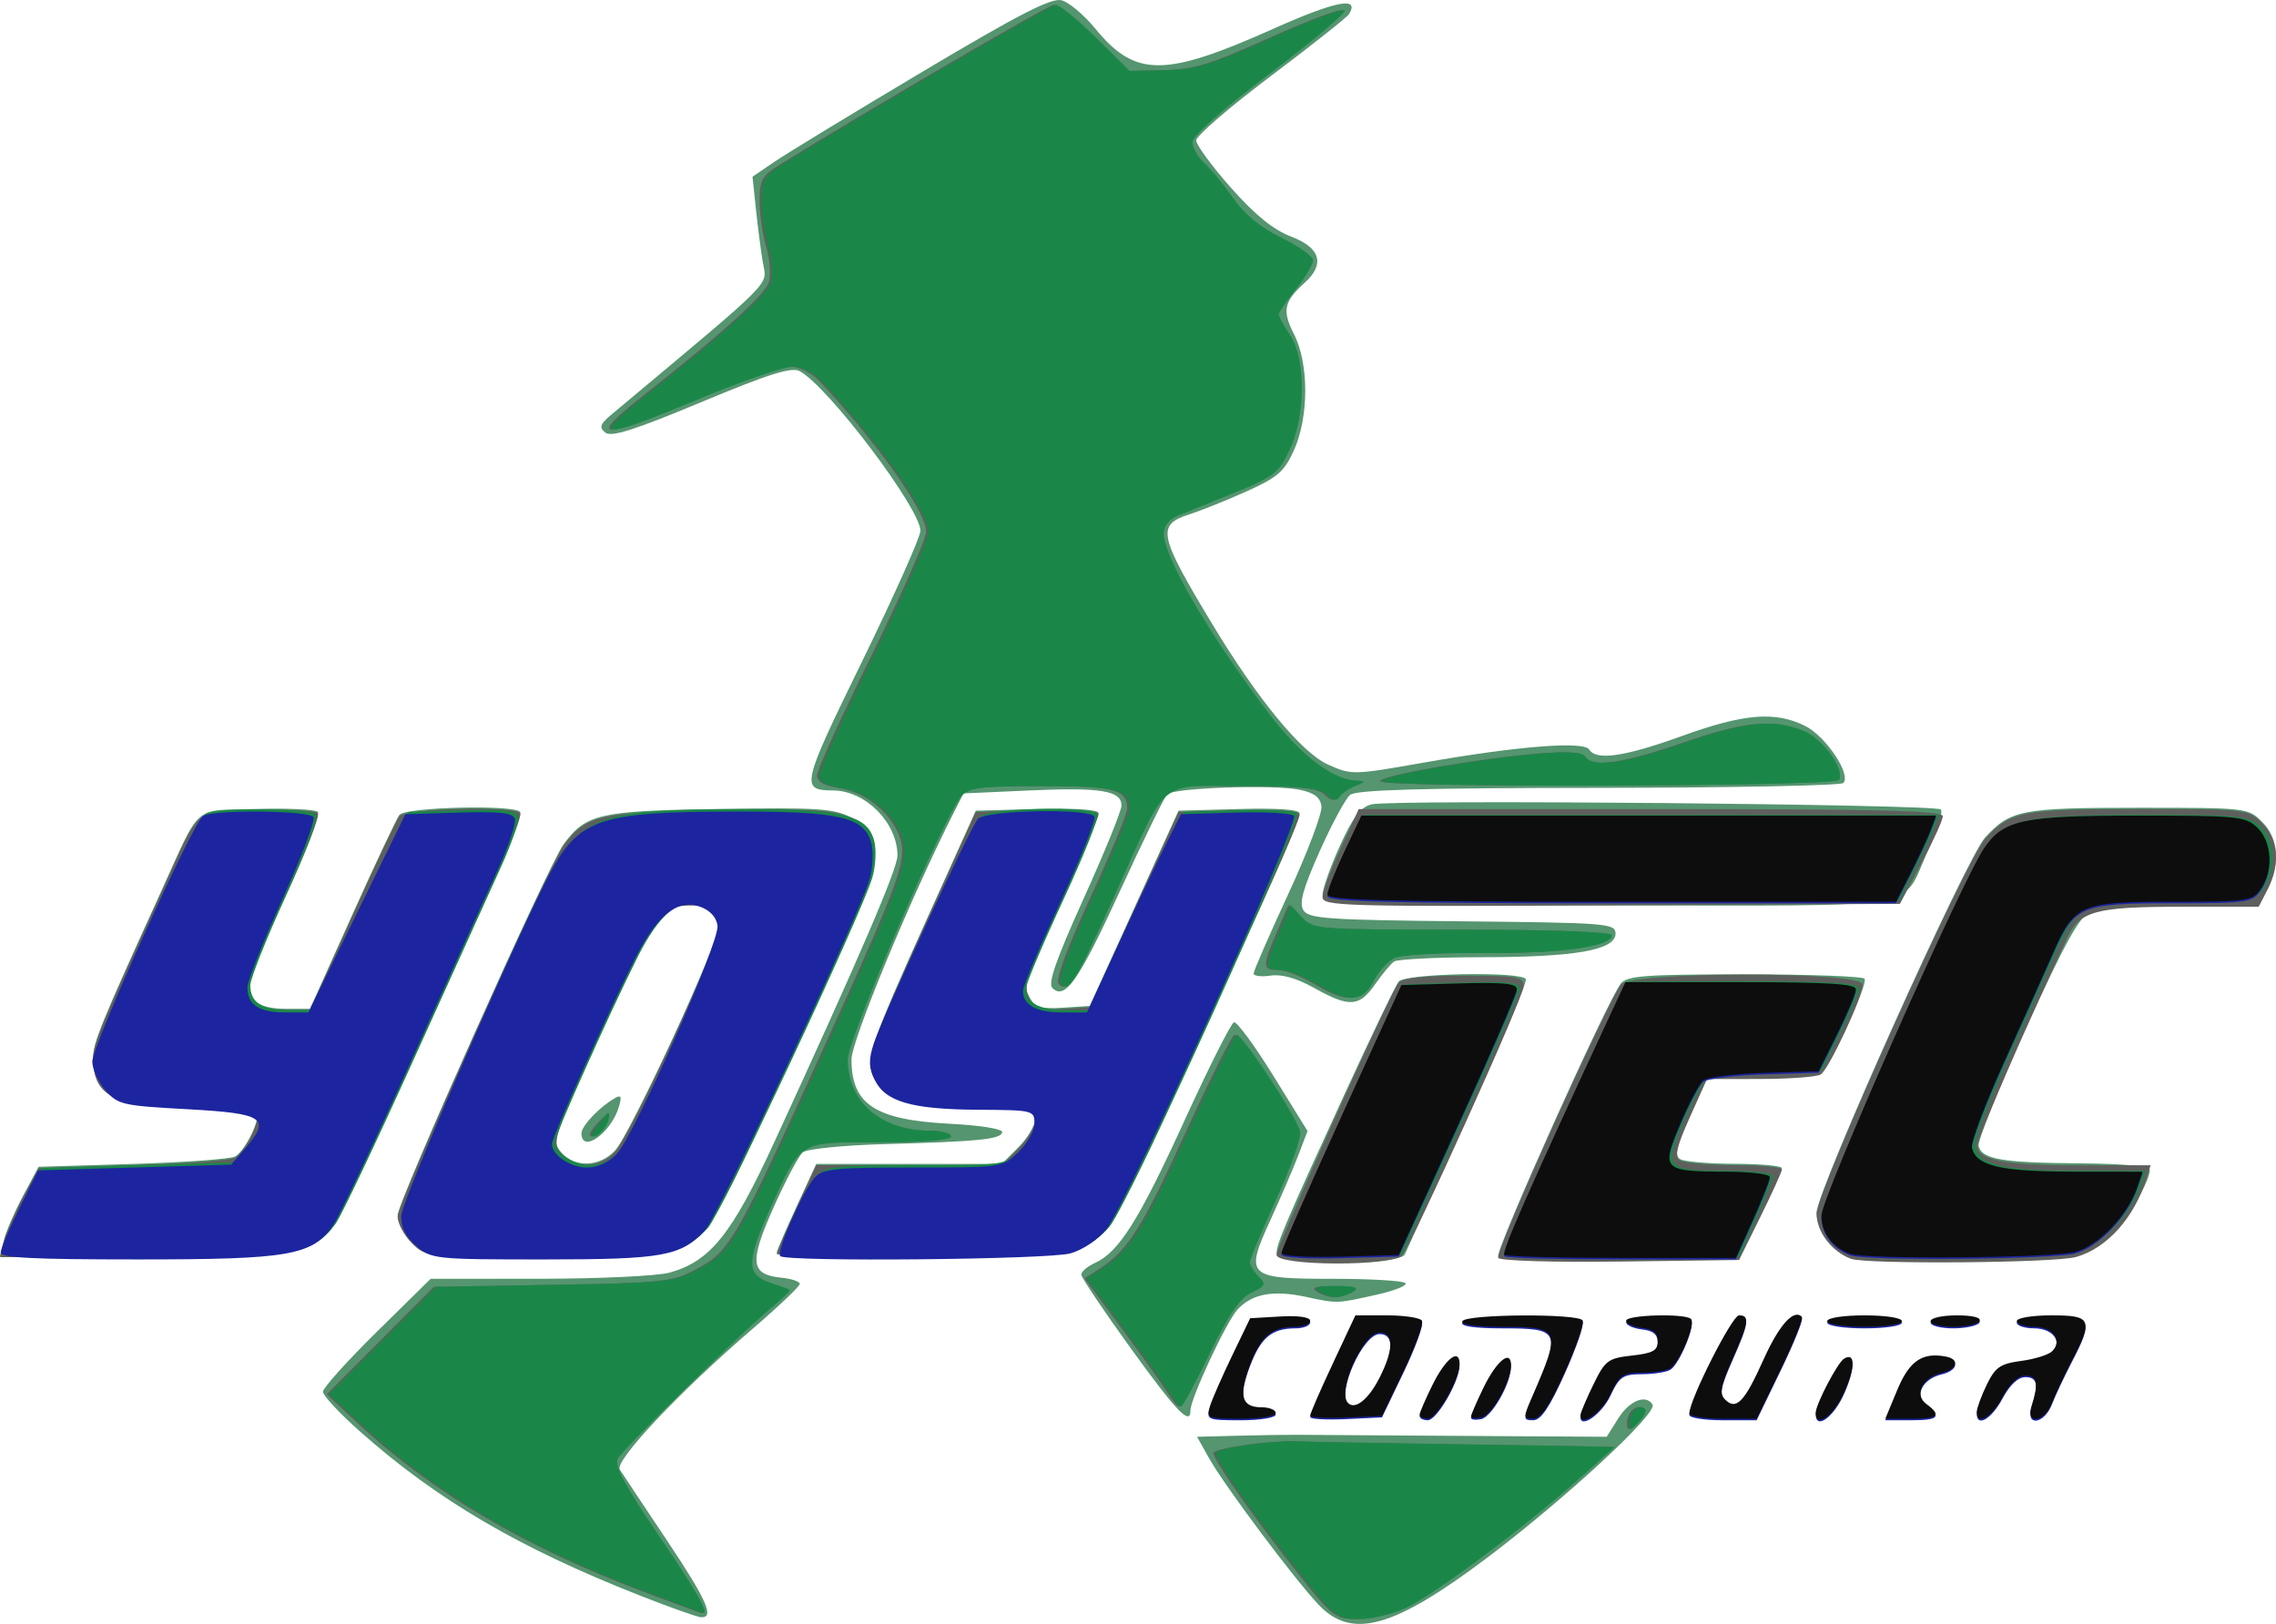 <svg xmlns="http://www.w3.org/2000/svg" width="400" height="285.424"><path d="M231.75 282.065c-4.246-4.49-16.506-20.877-19.185-25.64l-2.188-3.892 7.243-.187c3.984-.103 8.607-.175 10.273-.158 1.666.014 14.605.1 28.754.187l25.725.158 2.04-3.243c1.968-3.128 4.856-4.288 6.014-2.415.94 1.52-15.34 16.584-29.215 27.033-16.28 12.262-23.65 14.302-29.46 8.157zm-119.46-1.696c-21.03-8.28-35.4-16.702-48.902-28.66-3.646-3.23-6.63-6.42-6.63-7.09 0-.67 4.26-5.41 9.465-10.535l9.464-9.317 19.058-.007c10.482-.002 20.794-.487 22.916-1.076 7.163-1.99 10.948-6.7 18.407-22.91 15.09-32.782 21.656-48.065 21.656-50.394 0-5.753-5.588-11.41-11.308-11.448-5.777-.04-5.61-.783 5.114-22.72 5.627-11.515 10.23-21.83 10.23-22.922 0-3.916-16.247-25.395-21.224-28.06-1.432-.765-5.38.48-17.323 5.462-11.773 4.912-15.794 6.187-16.836 5.338-1.12-.91-.92-1.492 1.093-3.174 29.304-24.51 27.315-22.51 26.597-26.74-.336-1.974-.882-6.17-1.214-9.322l-.603-5.732 3.902-2.658c2.146-1.462 13.835-8.573 25.976-15.803C179.02 2.54 184.752-.406 186.548.045c1.288.323 3.977 2.582 5.974 5.02 6.99 8.53 12.145 8.537 31.155.04C234.765.15 239.04-.685 237.08 2.485c-.35.564-6.534 5.464-13.745 10.89-7.21 5.425-13.11 10.508-13.11 11.296 0 .788 2.746 4.53 6.102 8.316 4.286 4.834 7.443 7.396 10.6 8.602 5.138 1.96 5.985 4.834 2.387 8.09-3.69 3.34-4.016 4.904-1.888 9.078 2.64 5.175 2.623 14.567-.036 20.42-1.69 3.725-2.874 4.75-8.307 7.187-3.485 1.564-8.04 3.393-10.123 4.066-5.717 1.844-5.342 3.614 4.077 19.238 7.97 13.22 15.706 22.616 20.344 24.707 4.134 1.864 4.375 1.86 16.85-.34 16.424-2.895 28.125-3.82 29.067-2.294 1.232 1.994 6.236 1.262 16.31-2.384 10.873-3.936 16.39-4.386 21.637-1.766 3.656 1.826 8.167 8.575 6.707 10.035-.448.45-19.807.83-43.02.85-31.39.024-42.58.342-43.67 1.247-.805.67-3.21 5.133-5.343 9.92-2.954 6.63-3.63 9.1-2.833 10.364.92 1.46 4.28 1.69 27.944 1.927 25.48.255 26.898.368 26.898 2.152 0 2.902-6.973 4.14-23.416 4.157-7.945.007-14.922.35-15.504.757-.582.407-2.09 2.218-3.35 4.023-2.772 3.97-4.517 4.075-10.65.648-3.122-1.745-5.717-2.484-7.698-2.193-1.644.24-2.99.073-2.99-.373 0-.447 2.754-6.76 6.12-14.033 3.365-7.27 5.977-14.192 5.805-15.38-.227-1.563-1.294-2.363-3.847-2.884-4.623-.943-22.133-.342-23.274.8-.487.487-4.202 8.102-8.255 16.923-7.3 15.89-9.7 19.333-11.927 17.107-.803-.802.715-5.13 5.525-15.745 3.648-8.052 6.632-15.392 6.632-16.312 0-2.62-3.634-3.215-16.154-2.65l-11.61.522-1.792 3.534c-7.457 14.712-17.896 39.926-17.896 43.225 0 7.886 4.14 10.61 17.164 11.296 5.656.298 9.484.92 9.33 1.515-.32 1.236-4.063 1.61-20.784 2.074-7.15.2-13.55.845-14.267 1.44-.715.593-3.032 4.966-5.15 9.718-4.31 9.672-4.063 11.78 1.44 12.326 1.75.174 3.18.66 3.18 1.083 0 .423-3.748 3.99-8.33 7.926-12.788 10.99-24.274 23.173-23.294 24.71.456.717 4.124 6.23 8.15 12.253 7.186 10.75 8.572 13.88 6.058 13.69-.693-.053-5.577-1.795-10.853-3.872zm114.047-51.564c213.627-100.245 106.813-50.123 0 0zm50.956 20.875c179.656-114.16 89.828-57.08 0 0zm-78.57-12.704c-4.78-6.612-8.692-12.446-8.692-12.963 0-.517 1.095-1.44 2.43-2.047 4.2-1.914 7.707-7.497 15.71-25.015 4.27-9.347 8.183-17.12 8.695-17.27.512-.152 3.63 4.088 6.93 9.42l6 9.696-1.583 4.15c-.87 2.285-3.08 7.422-4.907 11.417-4.595 10.04-4.206 10.405 11.106 10.405 6.504 0 12.163.338 12.576.75.413.413-1.897 1.34-5.133 2.062-7.033 1.566-6.738 1.558-12.446.34-5.694-1.213-9.393-.513-11.93 2.26-1.97 2.154-8.263 15.652-8.263 17.726 0 2.757-2.424.23-10.492-10.93zm25.636-16.668c0-1.74 1.424-5.077 12.106-28.354 4.586-9.995 8.792-18.74 9.346-19.435 1.146-1.438 21.49-1.834 22.354-.436.28.455-4.268 11.246-10.11 23.98-5.84 12.732-10.862 23.72-11.16 24.413-.833 1.943-22.537 1.78-22.537-.17zm38.945.542c-.602-.974 19.31-45.28 21.578-48.013 1.11-1.34 4.445-1.58 21.826-1.58 11.282 0 20.728.347 20.99.772.632 1.02-6.143 15.592-7.714 16.59-.674.43-5.447.786-10.607.795l-9.382.014-3.022 6.733c-2.346 5.23-2.73 6.918-1.724 7.557.713.453 5.045.83 9.626.838 4.58.007 8.31.357 8.283.773-.024.417-1.728 4.166-3.785 8.33l-3.74 7.573-20.878.273c-11.946.156-21.123-.125-21.452-.657zm62.018.176c-3.38-1.236-6.058-4.737-6.058-7.923 0-3.8 26.285-62.283 29.628-65.92 4.435-4.827 6.396-5.206 26.908-5.206 19.124 0 19.3.022 21.758 2.478 2.884 2.884 3.235 7.265.938 11.707l-1.54 2.98H383.4c-7.896 0-14.6.473-16.052 1.135-1.93.88-4.465 5.474-11.206 20.3-4.792 10.542-8.573 19.892-8.402 20.78.46 2.386 3.982 3.005 17.716 3.117 7.824.064 12.368.487 12.368 1.15 0 1.978-3.834 8.568-6.585 11.32-1.514 1.512-4.4 3.207-6.413 3.766-3.76 1.045-36.788 1.308-39.504.316zM.693 217.952c.38-1.527 1.905-5.048 3.39-7.824l2.7-5.048 16.658-.505c9.163-.278 17.23-.875 17.93-1.326 1.838-1.192 4.47-6.643 3.76-7.792-.334-.54-5.055-.98-10.492-.98-14.33 0-18.265-1.862-18.265-8.64 0-2.577 1.483-6.202 11.747-28.716 7.406-16.244 5.533-14.597 16.975-14.93 5.484-.16 10.32.066 10.748.504.427.437-2.146 7.078-5.717 14.757-3.57 7.68-6.493 14.744-6.493 15.7 0 2.817 2.143 4.16 6.633 4.16h4.21l7.38-16.405c4.057-9.024 7.807-16.975 8.33-17.67 1.053-1.39 20.427-1.85 21.235-.504.25.417-1.487 5.074-3.86 10.35-16.98 37.722-27.977 61.154-29.51 62.877-3.84 4.317-6.99 4.77-33.172 4.77H0zm71.67.3c-1.364-1.364-2.48-3.463-2.48-4.664 0-2.362 26.507-61.61 29.176-65.215 3.956-5.345 6.277-5.87 27.364-6.19 17.335-.264 20.11-.083 23.222 1.514 3.036 1.56 3.574 2.382 3.825 5.852.243 3.354-1.78 8.57-11.944 30.793-15.752 34.442-16.654 36.068-21.326 38.452-3.373 1.72-6.09 1.934-24.576 1.934-20.72 0-20.79-.008-23.262-2.48zm35.713-16.016c2.737-2.913 18.348-36.737 18.348-39.754 0-2.72-1.41-3.666-5.295-3.555-5.483.156-5.905.82-18.603 29.323-5.31 11.923-5.472 12.533-3.794 14.388 2.383 2.632 6.666 2.448 9.343-.402zm-5.883-3.038c0-1.31 3.185-4.655 5.913-6.21 1.06-.605 1.205-.24.638 1.616-1.403 4.596-6.55 8.205-6.55 4.594zm34.327 20.96c0-.314 1.56-3.95 3.468-8.077l3.468-7.505h32.596l2.95-2.95c1.624-1.625 2.952-3.896 2.952-5.05 0-1.983-.548-2.097-10.13-2.097-11.135 0-16.2-1.424-18.174-5.11-1.637-3.06-.752-5.712 9.41-28.214l8.43-18.672 10.786-.287c6.56-.174 10.784.1 10.784.703 0 .544-2.53 6.52-5.623 13.278-7.603 16.616-7.69 16.88-6.43 19.238.88 1.642 1.932 1.95 5.797 1.7l4.723-.304 7.8-17.164 7.8-17.164 10.635-.287c6.794-.183 10.636.09 10.636.75 0 .966-4.307 10.844-12.123 27.807-1.79 3.887-6.87 15.018-11.283 24.736-4.415 9.718-9.02 18.75-10.23 20.07-4.38 4.77-6.984 5.17-33.473 5.17-13.624 0-24.77-.256-24.77-.57zm95.916-62.897c0-1.032 1.364-4.886 3.03-8.562 2.307-5.086 3.644-6.837 5.598-7.327 3.516-.882 99.112-.02 100.035.9.405.408-.575 3.575-2.178 7.04-5.052 10.91 1.115 9.83-56.16 9.83-48.406 0-50.326-.07-50.326-1.88z" fill="#55956f"/><path d="M227.868 276.238c-7.598-9.6-14.615-19.616-14.615-20.86 0-.826 10.49-2.285 14.64-2.037 1.11.067 12.242.274 24.736.46 12.493.188 24.533.384 26.755.437l4.038.097-6.483 5.777c-8.99 8.013-24.64 19.72-29.81 22.303-2.373 1.185-6.194 2.154-8.492 2.154-4.027 0-4.415-.3-10.77-8.33zm-115.074 3.414c-20.537-7.715-36.908-17.39-49.897-29.485l-5.473-5.097 9.406-9.445 9.405-9.444 20.804-.35c19.155-.325 21.135-.53 25.008-2.59 6.405-3.403 6.817-4.13 24.79-43.676 10.808-23.777 12.396-28.152 11.507-31.695-1.102-4.39-5.83-8.53-10.612-9.296-2.884-.46-4.145-1.163-4.145-2.306 0-.904 4.316-10.403 9.59-21.11 5.277-10.706 9.593-20.478 9.593-21.715 0-3.46-8.483-15.467-18.51-26.2-1.62-1.734-3.643-2.778-5.384-2.778-1.534 0-8.787 2.5-16.118 5.553-17.837 7.432-19.597 7.34-9.674-.504 14.33-11.328 21.52-17.85 22.082-20.032.335-1.3.096-4.08-.532-6.175-.63-2.097-1.143-5.686-1.143-7.977 0-3.605.442-4.44 3.283-6.21C151.195 20.127 184.217.858 185.206.858c.678 0 3.875 2.613 7.105 5.806l5.872 5.805 6.274-.125c5.29-.104 8.212-.997 18.647-5.698 6.806-3.067 12.59-5.228 12.853-4.802.262.425-5.647 5.407-13.132 11.07-8.49 6.424-13.61 10.972-13.61 12.09 0 .985.962 2.656 2.137 3.714 1.177 1.057 3.446 3.82 5.046 6.137 1.934 2.805 4.767 5.125 8.464 6.934 3.056 1.496 5.557 3.285 5.557 3.977 0 .69-1.363 2.972-3.03 5.068-1.665 2.096-3.025 4.09-3.02 4.43.003.34.908 1.98 2.01 3.647 2.8 4.228 2.76 14.098-.082 20.145-1.922 4.09-2.765 4.74-9.844 7.606-4.257 1.723-8.762 3.558-10.012 4.076-1.313.544-2.272 1.818-2.272 3.017 0 4.105 8.025 17.867 18.393 31.543 5.726 7.554 11.255 11.768 15.642 11.923 1.49.053 1.426.218-.362.94-1.192.48-2.47 1.364-2.84 1.962-.453.733-1.17.59-2.195-.434-1.2-1.198-4.287-1.52-14.552-1.52-15.417 0-13.105-1.962-22.756 19.305-7.055 15.548-7.938 16.992-9.46 15.47-.614-.614 1.403-6.106 5.543-15.094 3.58-7.77 6.512-14.832 6.518-15.693.022-3.4-2.213-3.988-15.18-3.988-10.897 0-12.992.258-14.31 1.766-3.076 3.52-19.972 42.687-19.972 46.297 0 7.493 5.882 12.514 14.66 12.514 1.933 0 3.514.455 3.514 1.01 0 .62-4.828 1.01-12.464 1.01-14.57 0-13.833-.44-19.3 11.576-4.258 9.363-4.265 11.72-.04 13.1 1.666.543 3.2 1.102 3.408 1.24.21.138-1.154 1.5-3.03 3.024-5.088 4.14-26.157 24.832-27.166 26.683-.648 1.187 1.224 4.702 7.15 13.423 6.8 10.01 9.052 13.974 7.775 13.688-.14-.032-4.796-1.763-10.35-3.85zm106.808-48.42c218.117-101.862 109.058-50.93 0 0zm25.138-1.185c201.358-101.073 100.68-50.537 0 0zm41.207 19.964c0-1.84 1.79-3.365 2.784-2.372.347.347-.137 1.398-1.076 2.337-1.574 1.574-1.707 1.577-1.707.036zm-80.657-5.07c-.76-1.25-4.373-6.317-8.03-11.26l-6.65-8.99 2.487-1.594c5.063-3.247 7.526-7.12 15.162-23.833 4.297-9.408 8.2-17.225 8.675-17.37.933-.29 10.472 14.186 11.21 17.01.248.948-1.638 6.28-4.19 11.85-2.555 5.572-4.644 10.57-4.644 11.106 0 .536.688 1.662 1.527 2.5 1.36 1.362 1.225 1.67-1.262 2.85-2.036.965-4.007 3.84-7.31 10.66-2.485 5.138-4.76 9.34-5.057 9.34-.295 0-1.158-1.022-1.918-2.27zm26.137-17.922c-1.1-.712-.273-.98 3.03-.98 3.3 0 4.128.268 3.027.98-.833.538-2.196.978-3.028.978-.833 0-2.196-.44-3.03-.978zm-7.068-6.455c0-1.58 19.848-45.844 21.44-47.814.696-.864 4.33-1.263 11.496-1.263 9.375 0 10.478.19 10.478 1.798 0 1.905-19.474 45.087-21.355 47.354-1.633 1.965-22.06 1.894-22.06-.077zm38.953.53c-.594-.96 19.35-45.352 21.588-48.047 1.93-2.323 42.442-2.343 42.442-.022 0 2.21-5.895 14.9-7.353 15.825-.677.43-5.45.787-10.61.795l-9.382.015-3.022 6.734c-2.346 5.228-2.73 6.918-1.724 7.557.713.453 5.045.83 9.626.84 4.58.006 8.31.355 8.283.772-.024.416-1.728 4.164-3.785 8.33l-3.74 7.57-20.878.274c-11.736.154-21.126-.128-21.444-.643zm62.01.163c-3.38-1.236-6.058-4.736-6.058-7.922 0-3.8 26.285-62.284 29.628-65.922 4.435-4.825 6.396-5.204 26.908-5.204 19.124 0 19.3.02 21.758 2.478 2.884 2.884 3.235 7.265.938 11.707l-1.54 2.98H383.4c-15.103 0-17.882.752-20.07 5.44-7.545 16.164-15.795 35.212-15.795 36.47 0 2.61 4.614 3.522 17.803 3.522h12.623l-.7 2.272c-2.146 6.955-6.984 12.35-12.433 13.864-3.76 1.046-36.788 1.31-39.504.316zM.693 218.183c.38-1.527 1.905-5.048 3.39-7.825l2.7-5.048 16.658-.505c9.163-.277 17.23-.874 17.93-1.326 1.838-1.19 4.47-6.642 3.76-7.79-.334-.54-5.055-.98-10.492-.98-14.33 0-18.265-1.863-18.265-8.642 0-2.577 1.483-6.2 11.747-28.716 7.406-16.244 5.533-14.597 16.975-14.93 5.484-.16 10.32.067 10.748.504.427.438-2.146 7.08-5.717 14.758-3.57 7.678-6.493 14.743-6.493 15.7 0 2.817 2.143 4.16 6.633 4.16h4.21l7.38-16.405c4.057-9.025 7.807-16.976 8.33-17.67 1.053-1.392 20.427-1.853 21.235-.505.25.416-1.487 5.073-3.86 10.35-16.98 37.72-27.977 61.154-29.51 62.877-3.84 4.315-6.99 4.768-33.172 4.768H0zm71.67.3c-1.364-1.364-2.48-3.463-2.48-4.665 0-2.36 26.507-61.61 29.176-65.215 3.956-5.344 6.277-5.87 27.364-6.19 17.335-.263 20.11-.082 23.222 1.515 3.036 1.558 3.574 2.382 3.825 5.852.243 3.355-1.78 8.57-11.944 30.794-15.752 34.442-16.654 36.068-21.326 38.45-3.373 1.722-6.09 1.936-24.576 1.936-20.72 0-20.79-.007-23.262-2.478zm35.713-16.016c2.737-2.913 18.348-36.737 18.348-39.754 0-2.72-1.41-3.666-5.295-3.555-5.483.155-5.905.82-18.603 29.323-5.31 11.923-5.472 12.534-3.794 14.39 2.383 2.63 6.666 2.447 9.343-.403zm-3.36-4.73c1.006-1.11 2-2.018 2.212-2.018.21 0-.103.907-.697 2.018-.593 1.11-1.588 2.02-2.21 2.02-.622 0-.31-.91.697-2.02zm31.804 22.652c0-.315 1.56-3.95 3.468-8.078l3.468-7.506h32.596l2.95-2.952c1.624-1.623 2.952-3.895 2.952-5.048 0-1.983-.548-2.097-10.13-2.097-11.135 0-16.2-1.426-18.174-5.113-1.637-3.058-.752-5.71 9.41-28.213l8.43-18.67 10.786-.288c6.56-.174 10.784.1 10.784.703 0 .542-2.53 6.518-5.623 13.277-7.603 16.616-7.69 16.88-6.43 19.238.88 1.642 1.932 1.95 5.797 1.7l4.723-.305 7.8-17.163 7.8-17.164 10.635-.287c6.794-.183 10.636.088 10.636.75 0 .965-4.307 10.844-12.123 27.807-1.79 3.887-6.87 15.018-11.283 24.736-4.415 9.717-9.02 18.748-10.23 20.07-4.38 4.768-6.984 5.17-33.473 5.17-13.624 0-24.77-.257-24.77-.57zm94.402-47.467c-2.22-1.326-5.06-2.42-6.31-2.43-2.787-.02-2.807-.62-.22-6.65l2.05-4.785 2.026 2.176c1.976 2.12 2.698 2.176 28.24 2.176 16.1 0 26.21.375 26.21.97 0 2.003-8.904 3.245-22.407 3.126-8.16-.07-14.78.323-15.953.95-1.102.59-2.7 2.42-3.554 4.07-1.893 3.66-4.448 3.762-10.08.397zm1.514-15.228c0-.933 1.43-4.8 3.18-8.592l3.177-6.895h51.342c40.418 0 51.336.268 51.31 1.262-.018.694-1.72 4.442-3.786 8.33l-3.755 7.067-50.734.26c-46.937.244-50.734.136-50.734-1.432zm10.097-20.374c0-.99 16.807-3.938 27.686-4.858 5.018-.424 7.588-.258 8.07.523 1.24 2.004 6.857 1.23 17.25-2.376 11.014-3.824 15.903-4.31 21.167-2.112 3.374 1.41 7.23 6.82 6.13 8.6-.707 1.144-80.304 1.365-80.304.222z" fill="#5e605e"/><path d="M228.226 276.238c-7.598-9.6-14.615-19.616-14.615-20.86 0-.826 10.49-2.285 14.64-2.037 1.11.067 12.242.274 24.737.46 12.494.188 24.534.384 26.755.437l4.04.097-6.484 5.777c-8.99 8.013-24.64 19.72-29.812 22.303-2.372 1.185-6.192 2.154-8.49 2.154-4.027 0-4.416-.3-10.77-8.33zm-115.075 3.414c-20.535-7.715-36.906-17.39-49.896-29.485l-5.473-5.097 9.407-9.445 9.406-9.444 20.803-.35c19.156-.325 21.137-.53 25.01-2.59 6.404-3.403 6.816-4.13 24.79-43.676 10.808-23.777 12.396-28.152 11.507-31.695-1.102-4.39-5.83-8.53-10.612-9.296-2.884-.46-4.145-1.163-4.145-2.306 0-.904 4.317-10.403 9.592-21.11 5.275-10.706 9.592-20.478 9.592-21.715 0-3.46-8.485-15.467-18.513-26.2-1.62-1.734-3.643-2.778-5.383-2.778-1.534 0-8.787 2.5-16.118 5.553-17.838 7.432-19.598 7.34-9.675-.504 14.33-11.328 21.52-17.85 22.084-20.032.335-1.3.095-4.08-.533-6.175-.627-2.097-1.14-5.686-1.14-7.977 0-3.605.44-4.44 3.28-6.21C151.553 20.127 184.574.858 185.564.858c.678 0 3.875 2.613 7.104 5.806l5.872 5.805 6.273-.125c5.29-.104 8.212-.997 18.648-5.698 6.807-3.067 12.59-5.228 12.853-4.802.263.425-5.646 5.407-13.13 11.07-8.49 6.424-13.61 10.972-13.61 12.09 0 .985.96 2.656 2.136 3.714 1.174 1.057 3.444 3.82 5.043 6.137 1.935 2.805 4.767 5.125 8.465 6.934 3.056 1.496 5.556 3.285 5.556 3.977 0 .69-1.363 2.972-3.028 5.068-1.666 2.096-3.026 4.09-3.023 4.43.004.34.91 1.98 2.013 3.647 2.8 4.228 2.76 14.098-.083 20.145-1.923 4.09-2.765 4.74-9.844 7.606-4.26 1.723-8.765 3.558-10.014 4.076-1.313.544-2.272 1.818-2.272 3.017 0 4.105 8.025 17.867 18.393 31.543 5.726 7.554 11.255 11.768 15.642 11.923 1.49.053 1.425.218-.362.94-1.193.48-2.47 1.364-2.84 1.962-.454.733-1.17.59-2.196-.434-1.2-1.198-4.287-1.52-14.552-1.52-15.416 0-13.105-1.962-22.755 19.305-7.056 15.548-7.94 16.992-9.46 15.47-.615-.614 1.402-6.106 5.542-15.094 3.58-7.77 6.513-14.832 6.52-15.693.02-3.4-2.215-3.988-15.18-3.988-10.9 0-12.994.258-14.312 1.766-3.075 3.52-19.97 42.687-19.97 46.297 0 7.493 5.88 12.514 14.66 12.514 1.93 0 3.512.455 3.512 1.01 0 .62-4.828 1.01-12.464 1.01-14.568 0-13.833-.44-19.3 11.576-4.257 9.363-4.265 11.72-.04 13.1 1.667.543 3.2 1.102 3.41 1.24.207.138-1.156 1.5-3.03 3.024-5.09 4.14-26.158 24.832-27.168 26.683-.647 1.187 1.225 4.702 7.15 13.423 6.8 10.01 9.053 13.974 7.775 13.688-.14-.032-4.795-1.763-10.348-3.85zm173.155-29.642c0-1.84 1.79-3.365 2.783-2.372.347.347-.138 1.398-1.077 2.337-1.573 1.574-1.705 1.577-1.705.036zm-80.657-5.07c-.76-1.25-4.374-6.317-8.03-11.26l-6.65-8.99 2.486-1.594c5.063-3.247 7.527-7.12 15.162-23.833 4.298-9.408 8.202-17.225 8.676-17.37.933-.29 10.473 14.185 11.21 17.01.25.948-1.637 6.28-4.19 11.85-2.554 5.57-4.644 10.57-4.644 11.106 0 .536.687 1.662 1.526 2.5 1.362 1.362 1.226 1.67-1.262 2.85-2.036.965-4.007 3.84-7.31 10.66-2.485 5.138-4.76 9.34-5.056 9.34-.296 0-1.16-1.022-1.918-2.27zm26.136-17.922c-1.1-.712-.273-.98 3.03-.98 3.3 0 4.13.268 3.028.98-.833.538-2.196.978-3.03.978-.832 0-2.195-.44-3.028-.978zM.642 219.698c.036-.694 1.526-4.216 3.31-7.825l3.243-6.563 16.974-.504 16.973-.505 2.485-2.892c4.544-5.29 3.312-6.115-10.216-6.852-11.427-.622-12.194-.8-14.376-3.337-1.268-1.475-2.305-3.746-2.305-5.048 0-2.822 17.675-42.013 19.46-43.146 1.824-1.16 18.682-.99 19.414.196.345.557-2.127 7.082-5.493 14.498-3.365 7.417-6.12 14.367-6.12 15.444 0 3.024 2.036 4.38 6.572 4.38h4.147l8.523-17.415 8.523-17.417 9.356-.29c7.08-.22 9.482.037 9.874 1.056.284.74-1.037 4.733-2.935 8.872-1.897 4.138-8.784 19.338-15.304 33.775-6.52 14.438-12.697 27.45-13.728 28.913-3.687 5.233-7.662 5.92-34.23 5.92-18.73 0-24.197-.286-24.146-1.262zm73.03-1.094c-1.883-1.62-2.708-3.275-2.644-5.3.09-2.81 21.388-51.735 26.537-60.957 4.943-8.852 8.833-10.08 32.025-10.115 18.687-.03 22.89.96 24.068 5.654.385 1.53.225 4.4-.354 6.377-1.865 6.364-26.57 59.04-28.857 61.526-4.235 4.605-7.337 5.17-28.37 5.17-19.146 0-19.737-.063-22.404-2.356zM108.91 202.4c3.188-3.448 18.11-37.266 17.704-40.123-.215-1.502-1.347-2.713-3.116-3.333-4-1.4-7.6 1.567-11.58 9.553-4.903 9.827-14.416 31.053-14.416 32.16 0 1.965 3.253 4.15 6.178 4.15 1.87 0 3.845-.91 5.23-2.406zm-3.836-4.662c1.005-1.11 1.6-2.153 1.81-2.153.212 0 .3 1.042-.295 2.153-.596 1.11-1.59 2.02-2.213 2.02-.622 0-.308-.91.697-2.02zm32.567 22.64c-.743-.745 3.953-11.47 6.045-13.806 1.38-1.54 3.606-1.766 17.273-1.766 15.652 0 15.697-.007 18.522-2.713 1.557-1.493 2.832-3.764 2.832-5.05 0-2.276-.246-2.335-9.844-2.39-11.74-.07-16.382-1.41-18.23-5.273-1.07-2.232-1.1-3.547-.145-6.438 1.572-4.76 16.822-37.653 18.263-39.39 1.3-1.564 19.563-1.943 20.5-.425.313.506-2.386 7.29-5.997 15.075-3.613 7.786-6.568 14.778-6.568 15.538 0 2.496 2.353 3.805 6.835 3.805h4.41l5.478-11.863c3.012-6.525 6.73-14.362 8.26-17.416l2.782-5.553 9.502-.293c5.224-.16 9.885.093 10.357.565 1.07 1.07-29.283 68.045-32.885 72.56-1.55 1.94-4.195 3.737-6.417 4.354-3.913 1.086-49.934 1.517-50.974.477zm88.086-.282c0-.513 4.745-11.32 10.543-24.014l10.542-23.08 10.155-.288c7.76-.22 10.147.018 10.125 1.01-.018.714-4.697 11.52-10.4 24.014l-10.37 22.717-10.297.288c-5.845.163-10.3-.116-10.3-.647zm39.165.316c-.487-.487 4.22-11.196 17.18-39.08l4.104-8.835h20.258c15.546 0 20.253.294 20.234 1.262-.014.693-1.49 4.214-3.28 7.824l-3.258 6.563-9.537.293c-5.245.16-10.086.75-10.76 1.307-.67.558-2.482 3.983-4.024 7.61-3.425 8.058-3.085 8.42 7.915 8.443 4.305.007 7.826.427 7.826.93 0 .504-1.344 3.912-2.987 7.573l-2.988 6.657h-20.066c-11.037 0-20.314-.247-20.615-.548zm60.79-.168c-3.113-1.145-5.048-3.73-5.048-6.75 0-3.123 24.71-58.913 28.605-64.585 3.424-4.987 6.796-5.692 27.208-5.692 17.242 0 18.673.142 20.73 2.058 2.632 2.452 2.933 7.566.638 10.842-1.495 2.134-2.254 2.244-15.425 2.244-16.286 0-17.315.44-21.064 8.974-1.37 3.116-5.213 11.677-8.543 19.025-3.328 7.348-5.9 14.152-5.713 15.12.63 3.278 4.834 4.305 17.685 4.32l12.315.015-.99 2.838c-1.68 4.823-6.786 10.138-10.812 11.256-3.826 1.06-36.846 1.34-39.584.333zm-94.4-47.32c-2.222-1.327-5.062-2.42-6.31-2.43-2.788-.02-2.808-.62-.222-6.652l2.05-4.784 2.028 2.176c1.975 2.12 2.698 2.176 28.24 2.176 16.1 0 26.21.375 26.21.97 0 2.003-8.904 3.245-22.407 3.126-8.162-.07-14.784.323-15.955.95-1.102.59-2.702 2.422-3.555 4.07-1.893 3.662-4.448 3.762-10.08.397zm2.524-15.824c0-.694 1.344-4.102 2.986-7.572l2.985-6.31h101l-.935 2.46c-.515 1.354-2.102 4.762-3.526 7.573l-2.59 5.112h-49.96c-39.296 0-49.96-.27-49.96-1.262zm9.086-19.78c0-.99 16.807-3.938 27.687-4.858 5.02-.424 7.59-.258 8.07.523 1.24 2.004 6.858 1.23 17.25-2.376 11.014-3.824 15.903-4.31 21.167-2.112 3.374 1.41 7.23 6.82 6.13 8.6-.707 1.145-80.304 1.366-80.304.223z" fill="#1a8748"/><path d="M212.67 247.362c.394-1.25 2.14-5.225 3.88-8.835l3.164-6.562 5.273-.305c3.21-.186 5.273.11 5.273.757 0 .584-1.165 1.062-2.59 1.062-4.122 0-6.06 1.595-7.95 6.546-2.093 5.478-1.557 7.588 1.927 7.588 1.405 0 2.555.454 2.555 1.01 0 .562-2.715 1.01-6.125 1.01-5.893 0-6.1-.087-5.408-2.272zm17.59 1.71c0-.36 1.788-4.47 3.973-9.134l3.973-8.478h5.56c3.057 0 5.816.416 6.13.925.315.51-1.135 4.485-3.22 8.835l-3.795 7.91-6.31.3c-3.47.164-6.31.004-6.31-.357zm12.16-6.59c2.558-5.016 2.575-7.993.046-7.993-2.936 0-7.572 10.353-5.544 12.38 1.237 1.24 3.582-.634 5.497-4.388zm7.083 6.394c.033-.416 1.055-2.768 2.272-5.226 2.29-4.627 4.736-6.513 4.736-3.652 0 2.748-3.983 9.635-5.573 9.635-.82 0-1.467-.34-1.434-.757zm9.027.354c0-.304.99-2.592 2.202-5.085 2.317-4.77 4.9-6.817 4.817-3.82-.084 2.99-3.412 8.762-5.256 9.117-.97.187-1.764.09-1.764-.212zm10.707-3.383c5.206-11.964 5.036-12.368-5.182-12.368-4.852 0-7.434-.37-7.04-1.01.77-1.244 20.364-1.36 21.127-.124.3.487-1.112 4.576-3.14 9.086-2.682 5.963-4.197 8.2-5.55 8.2-1.77 0-1.782-.183-.215-3.785zm8.536 3.103c.033-.457 1.06-2.876 2.28-5.374 2.054-4.206 2.557-4.58 6.755-5.05 3.694-.41 4.536-.878 4.536-2.523 0-1.452-.78-2.11-2.777-2.34-1.527-.174-2.776-.742-2.776-1.26 0-1.04 10.39-1.322 11.403-.31.823.823-2.03 7.646-3.617 8.655-.672.428-2.923.784-5 .793-3.37.015-3.972.426-5.556 3.79-1.544 3.28-5.414 5.95-5.247 3.62zm19.124-.24c0-2.39 7.518-17.25 8.726-17.25 1.91 0 1.737 1.13-1.182 7.732-2.07 4.682-2.308 6.013-1.26 7.06 1.955 1.955 3.398.457 6.747-7.008 2.73-6.082 5.307-8.966 6.737-7.536.274.274-1.4 4.42-3.722 9.212l-4.22 8.713h-5.913c-3.253 0-5.913-.416-5.913-.924zm22.212-.126c0-1.485 3.817-8.79 4.963-9.5 1.996-1.234 2.01 1.42.028 5.896-1.824 4.127-4.99 6.413-4.99 3.604zm14.33-4.015c2.124-5.11 4.396-6.667 8.558-5.866 2.475.477 2.006 2.22-.775 2.875-3.396.8-4.877 3.813-2.68 5.447 2.74 2.036 2.143 2.606-2.72 2.606h-4.487zm13.987 3.8c.027-.693.826-2.85 1.776-4.794 1.473-3.015 2.36-3.62 6.03-4.11 2.365-.316 4.807-1.08 5.425-1.7 1.905-1.904.154-4.287-3.15-4.287-1.685 0-3.062-.455-3.062-1.01 0-.56 2.692-1.01 6.058-1.01 7.086 0 7.39.667 3.624 7.928-1.34 2.58-2.92 5.942-3.512 7.47-1.345 3.462-4.655 3.93-3.563.504 1.273-3.99 1.003-5.3-1.09-5.3-1.3 0-2.738 1.348-4.04 3.783-1.946 3.644-4.596 5.133-4.496 2.526zm-26.3-15.9c0-.57 2.862-1.01 6.564-1.01 3.703 0 6.563.44 6.563 1.01 0 .57-2.86 1.01-6.562 1.01-3.7 0-6.562-.44-6.562-1.01zm18.174 0c0-.556 2.073-1.01 4.604-1.01 2.812 0 4.36.393 3.98 1.01-.344.555-2.415 1.01-4.604 1.01-2.188 0-3.98-.455-3.98-1.01zM.13 220.1c.036-.693 1.526-4.214 3.31-7.823l3.243-6.563 16.975-.505 16.974-.506 2.484-2.892c4.544-5.29 3.312-6.115-10.216-6.852-11.427-.622-12.194-.8-14.376-3.337-1.268-1.475-2.305-3.746-2.305-5.047 0-2.823 17.674-42.013 19.458-43.146 1.825-1.16 18.683-.99 19.415.195.345.558-2.127 7.082-5.493 14.5-3.366 7.416-6.12 14.365-6.12 15.442 0 3.025 2.035 4.382 6.57 4.382h4.148l8.524-17.417 8.522-17.417 9.356-.29c7.08-.22 9.482.037 9.873 1.056.286.74-1.035 4.734-2.933 8.873-1.898 4.14-8.785 19.338-15.305 33.776-6.52 14.44-12.697 27.45-13.73 28.913-3.685 5.233-7.66 5.92-34.23 5.92-18.73 0-24.195-.285-24.144-1.262zm73.03-1.092c-1.883-1.62-2.71-3.275-2.644-5.3.09-2.812 21.388-51.735 26.537-60.957 4.944-8.852 8.834-10.08 32.026-10.114 18.687-.028 22.89.96 24.068 5.653.384 1.53.225 4.4-.355 6.376-1.865 6.364-26.57 59.042-28.857 61.527-4.236 4.605-7.338 5.17-28.37 5.17-19.146 0-19.737-.062-22.404-2.355zm35.236-16.203c3.19-3.45 18.113-37.268 17.705-40.124-.215-1.5-1.347-2.713-3.116-3.332-4-1.4-7.6 1.567-11.582 9.552-4.9 9.828-14.414 31.053-14.414 32.16 0 1.965 3.253 4.15 6.178 4.15 1.87 0 3.845-.91 5.228-2.405zm28.733 17.975c-.744-.743 3.952-11.468 6.044-13.804 1.38-1.54 3.607-1.767 17.274-1.767 15.652 0 15.697-.008 18.522-2.714 1.557-1.492 2.832-3.764 2.832-5.048 0-2.277-.246-2.337-9.844-2.392-11.74-.068-16.382-1.41-18.23-5.272-1.07-2.233-1.1-3.548-.145-6.438 1.57-4.76 16.82-37.653 18.262-39.39 1.3-1.565 19.563-1.943 20.5-.425.313.506-2.386 7.29-5.997 15.076-3.612 7.786-6.567 14.778-6.567 15.538 0 2.495 2.353 3.805 6.835 3.805h4.41l5.478-11.864c3.013-6.525 6.73-14.362 8.26-17.417l2.783-5.554 9.5-.292c5.227-.16 9.888.093 10.36.564 1.07 1.07-29.283 68.046-32.885 72.56-1.55 1.942-4.195 3.738-6.417 4.355-3.912 1.086-49.933 1.518-50.973.477zm88.085-.28c0-.514 4.744-11.32 10.543-24.014l10.543-23.08 10.155-.288c7.76-.22 10.147.018 10.124 1.01-.016.713-4.696 11.52-10.4 24.014L245.81 220.86l-10.3.286c-5.844.164-10.298-.116-10.298-.646zm39.165.316c-.488-.488 4.22-11.196 17.178-39.08l4.105-8.835h20.258c15.546 0 20.253.294 20.234 1.263-.013.694-1.49 4.215-3.28 7.824l-3.258 6.563-9.537.293c-5.246.16-10.087.75-10.76 1.307-.672.558-2.484 3.983-4.025 7.61-3.425 8.06-3.085 8.422 7.915 8.443 4.303.008 7.825.428 7.825.93 0 .505-1.344 3.912-2.987 7.574l-2.987 6.656H284.99c-11.035 0-20.312-.246-20.613-.547zm60.79-.17c-3.114-1.144-5.05-3.73-5.05-6.748 0-3.123 24.71-58.914 28.605-64.586 3.424-4.985 6.797-5.69 27.21-5.69 17.24 0 18.67.14 20.73 2.058 2.63 2.452 2.932 7.565.637 10.842-1.496 2.133-2.255 2.244-15.426 2.244-16.286 0-17.315.438-21.064 8.973-1.37 3.116-5.213 11.677-8.543 19.024-3.33 7.347-5.9 14.15-5.714 15.12.63 3.278 4.833 4.304 17.685 4.32l12.315.015-.99 2.837c-1.68 4.823-6.786 10.138-10.813 11.256-3.825 1.062-36.845 1.34-39.583.334zm-91.877-63.142c0-.694 1.344-4.102 2.986-7.573l2.985-6.31h101l-.935 2.462c-.514 1.354-2.1 4.76-3.525 7.572l-2.59 5.112h-49.96c-39.296 0-49.96-.27-49.96-1.262z" fill="#1c259f"/><path d="M212.67 247.094c.394-1.25 2.14-5.225 3.88-8.834l3.164-6.563 5.273-.305c3.21-.186 5.273.11 5.273.757 0 .584-1.165 1.062-2.59 1.062-4.122 0-6.06 1.596-7.95 6.547-2.093 5.476-1.557 7.587 1.927 7.587 1.405 0 2.555.454 2.555 1.01 0 .562-2.715 1.01-6.125 1.01-5.893 0-6.1-.087-5.408-2.273zm17.59 1.712c0-.36 1.788-4.472 3.973-9.135l3.973-8.478h5.56c3.057 0 5.816.417 6.13.926.315.51-1.135 4.484-3.22 8.834l-3.795 7.91-6.31.3c-3.47.165-6.31.005-6.31-.356zm12.16-6.592c2.558-5.016 2.575-7.993.046-7.993-2.936 0-7.572 10.356-5.544 12.384 1.237 1.237 3.582-.635 5.497-4.39zm7.083 6.395c.033-.418 1.055-2.77 2.272-5.227 2.29-4.627 4.736-6.513 4.736-3.652 0 2.748-3.983 9.636-5.573 9.636-.82 0-1.467-.34-1.434-.757zm9.027.352c0-.303.99-2.59 2.202-5.084 2.317-4.77 4.9-6.818 4.817-3.82-.084 2.99-3.412 8.76-5.256 9.116-.97.187-1.764.092-1.764-.212zm10.707-3.382c5.206-11.964 5.036-12.368-5.182-12.368-4.852 0-7.434-.37-7.04-1.01.77-1.244 20.364-1.36 21.127-.124.3.488-1.112 4.577-3.14 9.087-2.682 5.963-4.197 8.2-5.55 8.2-1.77 0-1.782-.183-.215-3.785zm8.536 3.103c.033-.457 1.06-2.876 2.28-5.375 2.054-4.205 2.557-4.58 6.755-5.048 3.694-.41 4.536-.88 4.536-2.524 0-1.452-.78-2.11-2.777-2.34-1.527-.175-2.776-.743-2.776-1.26 0-1.04 10.39-1.323 11.403-.31.823.822-2.03 7.645-3.617 8.655-.672.428-2.923.785-5 .793-3.37.014-3.972.426-5.556 3.79-1.544 3.278-5.414 5.95-5.247 3.62zm19.124-.242c0-2.387 7.518-17.248 8.726-17.248 1.91 0 1.737 1.13-1.182 7.733-2.07 4.682-2.308 6.013-1.26 7.06 1.955 1.955 3.398.456 6.747-7.008 2.73-6.083 5.307-8.967 6.737-7.536.274.274-1.4 4.42-3.722 9.212l-4.22 8.714h-5.913c-3.253 0-5.913-.416-5.913-.925zm22.212-.124c0-1.485 3.817-8.79 4.963-9.5 1.996-1.233 2.01 1.42.028 5.897-1.824 4.126-4.99 6.412-4.99 3.603zm14.33-4.014c2.124-5.11 4.396-6.667 8.558-5.865 2.475.476 2.006 2.218-.774 2.875-3.397.802-4.878 3.813-2.68 5.448 2.738 2.036 2.142 2.606-2.72 2.606h-4.488zm13.987 3.802c.027-.694.826-2.852 1.776-4.796 1.473-3.014 2.36-3.618 6.03-4.11 2.365-.315 4.807-1.08 5.425-1.698 1.906-1.905.154-4.288-3.15-4.288-1.685 0-3.062-.455-3.062-1.01 0-.56 2.692-1.01 6.058-1.01 7.086 0 7.39.667 3.624 7.93-1.34 2.58-2.92 5.94-3.512 7.467-1.345 3.462-4.655 3.93-3.563.504 1.273-3.99 1.003-5.3-1.09-5.3-1.3 0-2.738 1.348-4.04 3.783-1.946 3.645-4.596 5.134-4.496 2.527zm-26.3-15.902c0-.57 2.862-1.01 6.564-1.01 3.703 0 6.563.44 6.563 1.01 0 .57-2.86 1.01-6.562 1.01-3.7 0-6.562-.44-6.562-1.01zm18.174 0c0-.555 2.073-1.01 4.604-1.01 2.812 0 4.36.393 3.98 1.01-.344.555-2.415 1.01-4.604 1.01-2.188 0-3.98-.455-3.98-1.01zm-114.088-11.97c0-.513 4.744-11.32 10.543-24.014l10.543-23.08 10.155-.288c7.76-.22 10.147.02 10.124 1.01-.016.714-4.696 11.52-10.4 24.014L245.81 220.59l-10.3.29c-5.844.162-10.298-.117-10.298-.647zm39.165.317c-.488-.49 4.22-11.197 17.178-39.082l4.105-8.835h20.258c15.546 0 20.253.294 20.234 1.262-.013.695-1.49 4.216-3.28 7.825l-3.258 6.563-9.537.293c-5.246.16-10.087.75-10.76 1.307-.672.558-2.484 3.983-4.025 7.61-3.425 8.058-3.085 8.42 7.915 8.443 4.303.008 7.825.427 7.825.93 0 .505-1.344 3.912-2.987 7.573l-2.987 6.656H284.99c-11.035 0-20.312-.246-20.613-.547zm60.79-.17c-3.114-1.145-5.05-3.73-5.05-6.75 0-3.123 24.71-58.913 28.605-64.585 3.424-4.986 6.797-5.69 27.21-5.69 17.24 0 18.67.14 20.73 2.057 2.63 2.453 2.932 7.566.637 10.842-1.496 2.134-2.255 2.244-15.426 2.244-16.286 0-17.315.44-21.064 8.974-1.37 3.116-5.213 11.678-8.543 19.025-3.33 7.347-5.9 14.15-5.714 15.12.63 3.277 4.833 4.304 17.685 4.32l12.315.014-.99 2.84c-1.68 4.823-6.786 10.137-10.813 11.256-3.825 1.062-36.845 1.34-39.583.334zm-91.877-63.144c0-.694 1.344-4.1 2.986-7.572l2.985-6.31h101l-.935 2.46c-.514 1.354-2.1 4.762-3.525 7.573l-2.59 5.11h-49.96c-39.296 0-49.96-.268-49.96-1.26z" fill="#0d0d0d"/></svg>